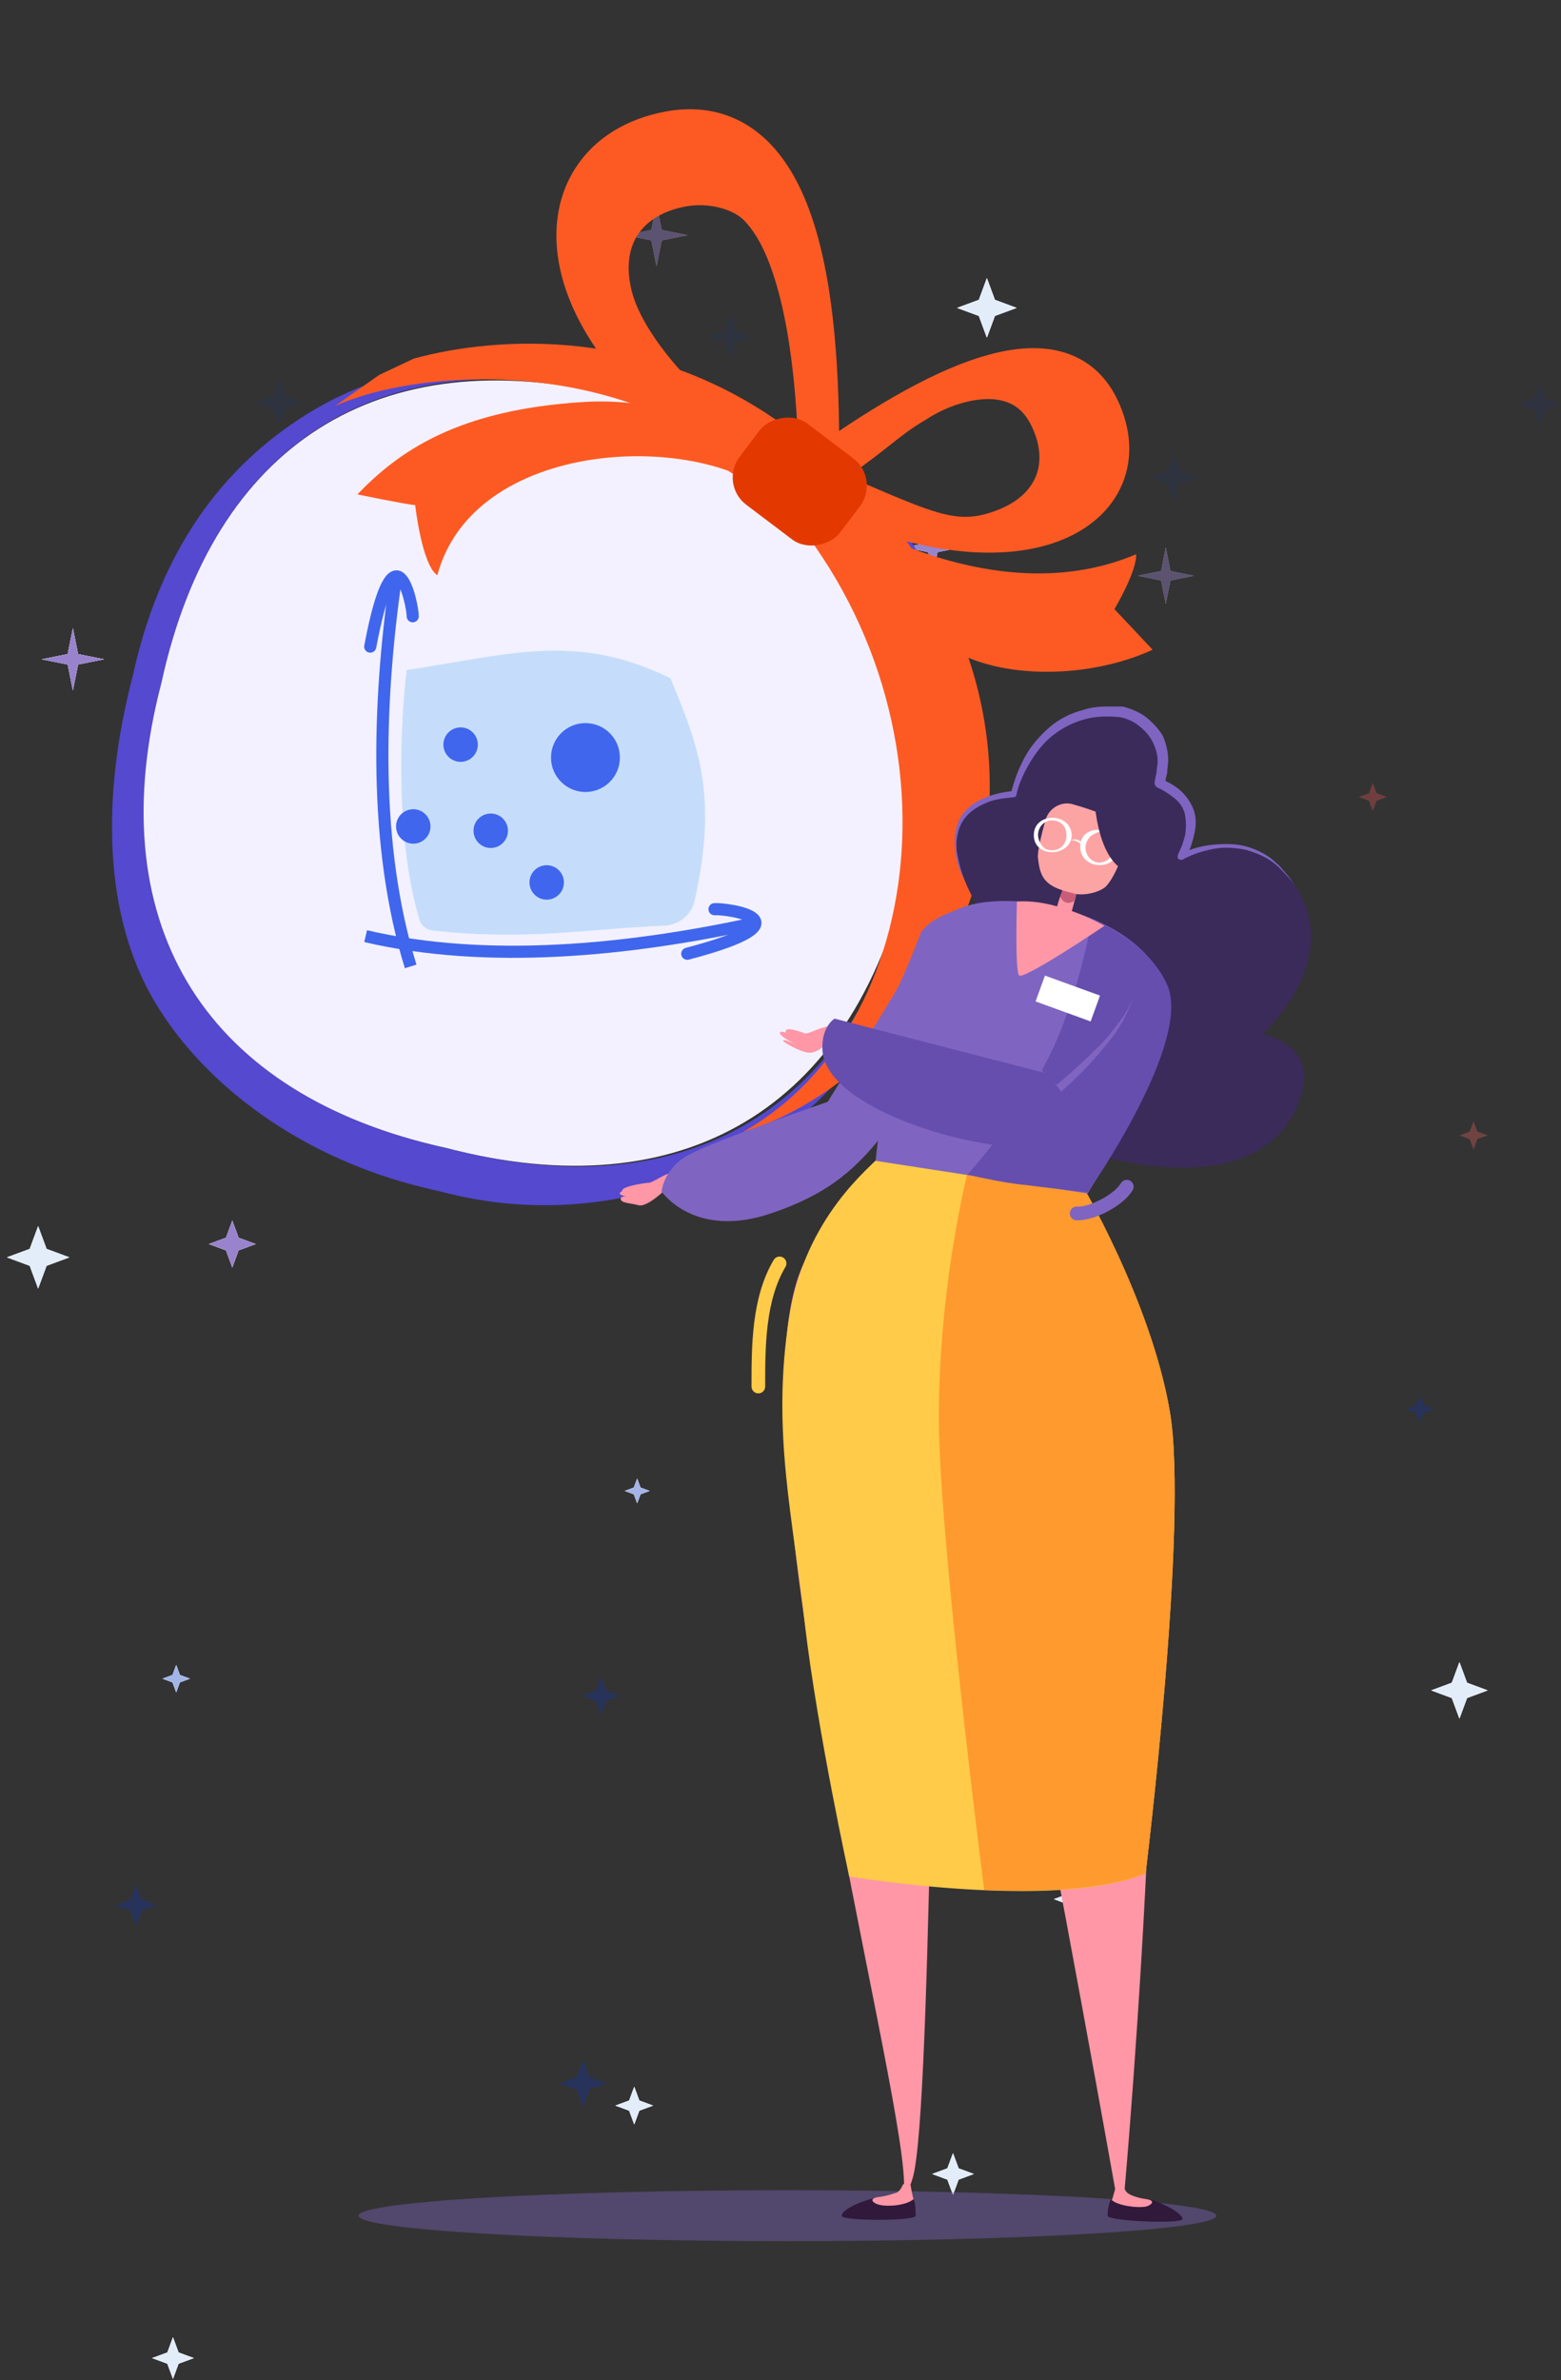 <svg width="674" height="1027" viewBox="0 0 674 1027" fill="none" xmlns="http://www.w3.org/2000/svg">
<rect x="0" y="0" width="674" height="1027" fill="#333333" stroke="none"/>
<path opacity="0.3" d="M456.342 685.196L451.426 687.015L449.607 691.931L447.787 687.015L442.871 685.196L447.787 683.377L449.607 678.461L451.426 683.377L456.342 685.196Z" fill="#0C32B9"/>
<path opacity="0.3" d="M482 554.712L477.084 556.531L475.265 561.447L473.446 556.531L468.53 554.712L473.446 552.893L475.265 547.977L477.084 552.893L482 554.712Z" fill="#FF6969"/>
<path opacity="0.3" d="M433.891 393.331L428.975 395.15L427.155 400.066L425.336 395.15L420.42 393.331L425.336 391.512L427.155 386.596L428.975 391.512L433.891 393.331Z" fill="#FF5757"/>
<path d="M82 724.3L77.681 725.898L76.083 730.217L74.485 725.898L70.166 724.3L74.485 722.702L76.083 718.383L77.681 722.702L82 724.3Z" fill="#F7FAFF"/>
<path d="M82 724.3L77.681 725.898L76.083 730.217L74.485 725.898L70.166 724.3L74.485 722.702L76.083 718.383L77.681 722.702L82 724.3Z" fill="#F7FAFF"/>
<path d="M82 724.3L77.681 725.898L76.083 730.217L74.485 725.898L70.166 724.3L74.485 722.702L76.083 718.383L77.681 722.702L82 724.3Z" fill="#A3B5E7"/>
<path d="M482 819.429L472.168 823.068L468.53 832.9L464.891 823.068L455.059 819.429L464.891 815.791L468.53 805.959L472.168 815.791L482 819.429Z" fill="#F7FAFF"/>
<path d="M482 819.429L472.168 823.068L468.53 832.9L464.891 823.068L455.059 819.429L464.891 815.791L468.53 805.959L472.168 815.791L482 819.429Z" fill="#F7FAFF"/>
<path d="M482 819.429L472.168 823.068L468.53 832.9L464.891 823.068L455.059 819.429L464.891 815.791L468.53 805.959L472.168 815.791L482 819.429Z" fill="#E3EDFA"/>
<path d="M420.461 938.017L413.906 940.443L411.481 946.998L409.055 940.443L402.5 938.017L409.055 935.592L411.481 929.037L413.906 935.592L420.461 938.017Z" fill="#F7FAFF"/>
<path d="M420.461 938.017L413.906 940.443L411.481 946.998L409.055 940.443L402.5 938.017L409.055 935.592L411.481 929.037L413.906 935.592L420.461 938.017Z" fill="#F7FAFF"/>
<path d="M420.461 938.017L413.906 940.443L411.481 946.998L409.055 940.443L402.5 938.017L409.055 935.592L411.481 929.037L413.906 935.592L420.461 938.017Z" fill="#E3EDFA"/>
<path d="M83.662 1017.45L77.107 1019.88L74.682 1026.44L72.256 1019.88L65.702 1017.45L72.256 1015.03L74.682 1008.47L77.107 1015.03L83.662 1017.45Z" fill="#F7FAFF"/>
<path d="M83.662 1017.45L77.107 1019.88L74.682 1026.44L72.256 1019.88L65.702 1017.45L72.256 1015.03L74.682 1008.47L77.107 1015.03L83.662 1017.45Z" fill="#F7FAFF"/>
<path d="M83.662 1017.45L77.107 1019.88L74.682 1026.44L72.256 1019.88L65.702 1017.45L72.256 1015.03L74.682 1008.47L77.107 1015.03L83.662 1017.45Z" fill="#E3EDFA"/>
<path d="M29.939 542.513L20.107 546.152L16.469 555.984L12.831 546.152L2.999 542.513L12.831 538.875L16.469 529.043L20.107 538.875L29.939 542.513Z" fill="#F7FAFF"/>
<path d="M29.939 542.513L20.107 546.152L16.469 555.984L12.831 546.152L2.999 542.513L12.831 538.875L16.469 529.043L20.107 538.875L29.939 542.513Z" fill="#F7FAFF"/>
<path d="M29.939 542.513L20.107 546.152L16.469 555.984L12.831 546.152L2.999 542.513L12.831 538.875L16.469 529.043L20.107 538.875L29.939 542.513Z" fill="#E3EDFA"/>
<path d="M44.941 284.47L33.716 286.715L31.471 297.941L29.226 286.715L18.001 284.47L29.226 282.225L31.471 271L33.716 282.225L44.941 284.47Z" fill="#F7FAFF"/>
<path d="M44.941 284.47L33.716 286.715L31.471 297.941L29.226 286.715L18.001 284.47L29.226 282.225L31.471 271L33.716 282.225L44.941 284.47Z" fill="#F7FAFF"/>
<path d="M44.941 284.47L33.716 286.715L31.471 297.941L29.226 286.715L18.001 284.47L29.226 282.225L31.471 271L33.716 282.225L44.941 284.47Z" fill="#9983CD"/>
<g opacity="0.4">
<path d="M341.84 287.818L330.615 290.063L328.369 301.288L326.124 290.063L314.899 287.818L326.124 285.573L328.369 274.348L330.615 285.573L341.84 287.818Z" fill="#F7FAFF"/>
<path d="M341.84 287.818L330.615 290.063L328.369 301.288L326.124 290.063L314.899 287.818L326.124 285.573L328.369 274.348L330.615 285.573L341.84 287.818Z" fill="#F7FAFF"/>
<path d="M341.84 287.818L330.615 290.063L328.369 301.288L326.124 290.063L314.899 287.818L326.124 285.573L328.369 274.348L330.615 285.573L341.84 287.818Z" fill="#9983CD"/>
</g>
<g opacity="0.4">
<path d="M296.941 101.47L285.716 103.715L283.471 114.941L281.226 103.715L270.001 101.47L281.226 99.225L283.471 88L285.716 99.225L296.941 101.47Z" fill="#F7FAFF"/>
<path d="M296.941 101.47L285.716 103.715L283.471 114.941L281.226 103.715L270.001 101.47L281.226 99.225L283.471 88L285.716 99.225L296.941 101.47Z" fill="#F7FAFF"/>
<path d="M296.941 101.47L285.716 103.715L283.471 114.941L281.226 103.715L270.001 101.47L281.226 99.225L283.471 88L285.716 99.225L296.941 101.47Z" fill="#9983CD"/>
</g>
<path d="M110.402 536.775L103.028 539.503L100.3 546.877L97.571 539.503L90.197 536.775L97.571 534.046L100.3 526.672L103.028 534.046L110.402 536.775Z" fill="#F7FAFF"/>
<path d="M110.402 536.775L103.028 539.503L100.3 546.877L97.571 539.503L90.197 536.775L97.571 534.046L100.3 526.672L103.028 534.046L110.402 536.775Z" fill="#F7FAFF"/>
<path d="M110.402 536.775L103.028 539.503L100.3 546.877L97.571 539.503L90.197 536.775L97.571 534.046L100.3 526.672L103.028 534.046L110.402 536.775Z" fill="#9983CD"/>
<path opacity="0.1" d="M130.613 173.587L123.239 176.316L120.511 183.69L117.782 176.316L110.408 173.587L117.782 170.858L120.511 163.484L123.239 170.858L130.613 173.587Z" fill="#0C32B9"/>
<path opacity="0.1" d="M516.957 205.863L509.583 208.591L506.854 215.965L504.126 208.591L496.751 205.863L504.126 203.134L506.854 195.76L509.583 203.134L516.957 205.863Z" fill="#0C32B9"/>
<path opacity="0.3" d="M261.889 898.906L254.515 901.634L251.786 909.008L249.057 901.634L241.683 898.906L249.057 896.177L251.786 888.803L254.515 896.177L261.889 898.906Z" fill="#0C32B9"/>
<path opacity="0.3" d="M67.805 822.043L61.25 824.468L58.824 831.023L56.399 824.468L49.844 822.043L56.399 819.617L58.824 813.062L61.25 819.617L67.805 822.043Z" fill="#0C32B9"/>
<path opacity="0.3" d="M619.119 607.921L614.672 609.567L613.026 614.014L611.38 609.567L606.933 607.921L611.38 606.276L613.026 601.828L614.672 606.276L619.119 607.921Z" fill="#0C32B9"/>
<path opacity="0.3" d="M642.332 489.878L637.885 491.524L636.239 495.971L634.593 491.524L630.146 489.878L634.593 488.233L636.239 483.785L637.885 488.233L642.332 489.878Z" fill="#FF6969"/>
<path opacity="0.3" d="M598.811 343.88L594.363 345.526L592.717 349.973L591.072 345.526L586.624 343.88L591.072 342.234L592.717 337.787L594.363 342.234L598.811 343.88Z" fill="#FF5757"/>
<path d="M280.469 643.298L276.562 644.744L275.116 648.651L273.67 644.744L269.763 643.298L273.67 641.853L275.116 637.945L276.562 641.853L280.469 643.298Z" fill="#F7FAFF"/>
<path d="M280.469 643.298L276.562 644.744L275.116 648.651L273.67 644.744L269.763 643.298L273.67 641.853L275.116 637.945L276.562 641.853L280.469 643.298Z" fill="#F7FAFF"/>
<path d="M280.469 643.298L276.562 644.744L275.116 648.651L273.67 644.744L269.763 643.298L273.67 641.853L275.116 637.945L276.562 641.853L280.469 643.298Z" fill="#A3B5E7"/>
<path d="M642.332 729.36L633.437 732.651L630.146 741.546L626.855 732.651L617.96 729.36L626.855 726.069L630.146 717.174L633.437 726.069L642.332 729.36Z" fill="#F7FAFF"/>
<path d="M642.332 729.36L633.437 732.651L630.146 741.546L626.855 732.651L617.96 729.36L626.855 726.069L630.146 717.174L633.437 726.069L642.332 729.36Z" fill="#F7FAFF"/>
<path d="M642.332 729.36L633.437 732.651L630.146 741.546L626.855 732.651L617.96 729.36L626.855 726.069L630.146 717.174L633.437 726.069L642.332 729.36Z" fill="#E3EDFA"/>
<path d="M281.971 908.505L276.041 910.699L273.847 916.629L271.652 910.699L265.723 908.505L271.652 906.311L273.847 900.381L276.041 906.311L281.971 908.505Z" fill="#F7FAFF"/>
<path d="M281.971 908.505L276.041 910.699L273.847 916.629L271.652 910.699L265.723 908.505L271.652 906.311L273.847 900.381L276.041 906.311L281.971 908.505Z" fill="#F7FAFF"/>
<path d="M281.971 908.505L276.041 910.699L273.847 916.629L271.652 910.699L265.723 908.505L271.652 906.311L273.847 900.381L276.041 906.311L281.971 908.505Z" fill="#E3EDFA"/>
<path d="M233.371 478.842L224.476 482.134L221.185 491.029L217.894 482.134L208.999 478.842L217.894 475.551L221.185 466.656L224.476 475.551L233.371 478.842Z" fill="#F7FAFF"/>
<path d="M233.371 478.842L224.476 482.134L221.185 491.029L217.894 482.134L208.999 478.842L217.894 475.551L221.185 466.656L224.476 475.551L233.371 478.842Z" fill="#F7FAFF"/>
<path d="M233.371 478.842L224.476 482.134L221.185 491.029L217.894 482.134L208.999 478.842L217.894 475.551L221.185 466.656L224.476 475.551L233.371 478.842Z" fill="#E3EDFA"/>
<path d="M414.957 236.186L404.802 238.217L402.771 248.372L400.74 238.217L390.585 236.186L400.74 234.155L402.771 224L404.802 234.155L414.957 236.186Z" fill="#F7FAFF"/>
<path d="M414.957 236.186L404.802 238.217L402.771 248.372L400.74 238.217L390.585 236.186L400.74 234.155L402.771 224L404.802 234.155L414.957 236.186Z" fill="#F7FAFF"/>
<path d="M414.957 236.186L404.802 238.217L402.771 248.372L400.74 238.217L390.585 236.186L400.74 234.155L402.771 224L404.802 234.155L414.957 236.186Z" fill="#9983CD"/>
<g opacity="0.4">
<path d="M515.535 248.428L505.38 250.459L503.349 260.614L501.318 250.459L491.163 248.428L501.318 246.397L503.349 236.242L505.38 246.397L515.535 248.428Z" fill="#F7FAFF"/>
<path d="M515.535 248.428L505.38 250.459L503.349 260.614L501.318 250.459L491.163 248.428L501.318 246.397L503.349 236.242L505.38 246.397L515.535 248.428Z" fill="#F7FAFF"/>
<path d="M515.535 248.428L505.38 250.459L503.349 260.614L501.318 250.459L491.163 248.428L501.318 246.397L503.349 236.242L505.38 246.397L515.535 248.428Z" fill="#9983CD"/>
</g>
<path d="M306.164 473.651L299.493 476.12L297.024 482.791L294.556 476.12L287.885 473.651L294.556 471.183L297.024 464.512L299.493 471.183L306.164 473.651Z" fill="#F7FAFF"/>
<path d="M306.164 473.651L299.493 476.12L297.024 482.791L294.556 476.12L287.885 473.651L294.556 471.183L297.024 464.512L299.493 471.183L306.164 473.651Z" fill="#F7FAFF"/>
<path d="M306.164 473.651L299.493 476.12L297.024 482.791L294.556 476.12L287.885 473.651L294.556 471.183L297.024 464.512L299.493 471.183L306.164 473.651Z" fill="#9983CD"/>
<path opacity="0.1" d="M324.447 145.089L317.776 147.557L315.308 154.228L312.839 147.557L306.168 145.089L312.839 142.62L315.308 135.949L317.776 142.62L324.447 145.089Z" fill="#0C32B9"/>
<path opacity="0.1" d="M673.957 174.29L667.286 176.759L664.817 183.43L662.349 176.759L655.678 174.29L662.349 171.821L664.817 165.15L667.286 171.821L673.957 174.29Z" fill="#0C32B9"/>
<path opacity="0.3" d="M443.207 801.257L436.536 803.725L434.067 810.396L431.599 803.725L424.928 801.257L431.599 798.788L434.067 792.117L436.536 798.788L443.207 801.257Z" fill="#0C32B9"/>
<path opacity="0.3" d="M267.627 731.722L261.697 733.916L259.503 739.846L257.309 733.916L251.379 731.722L257.309 729.528L259.503 723.598L261.697 729.528L267.627 731.722Z" fill="#0C32B9"/>
<path d="M438.957 132.847L429.58 136.317L426.11 145.694L422.64 136.317L413.263 132.847L422.64 129.377L426.11 120L429.58 129.377L438.957 132.847Z" fill="#F7FAFF"/>
<path d="M438.957 132.847L429.58 136.317L426.11 145.694L422.64 136.317L413.263 132.847L422.64 129.377L426.11 120L429.58 129.377L438.957 132.847Z" fill="#F7FAFF"/>
<path d="M438.957 132.847L429.58 136.317L426.11 145.694L422.64 136.317L413.263 132.847L422.64 129.377L426.11 120L429.58 129.377L438.957 132.847Z" fill="#E3EDFA"/>
<path d="M394.957 717.124L389.027 719.318L386.833 725.248L384.639 719.318L378.709 717.124L384.639 714.93L386.833 709L389.027 714.93L394.957 717.124Z" fill="#F7FAFF"/>
<path d="M394.957 717.124L389.027 719.318L386.833 725.248L384.639 719.318L378.709 717.124L384.639 714.93L386.833 709L389.027 714.93L394.957 717.124Z" fill="#F7FAFF"/>
<path d="M394.957 717.124L389.027 719.318L386.833 725.248L384.639 719.318L378.709 717.124L384.639 714.93L386.833 709L389.027 714.93L394.957 717.124Z" fill="#E3EDFA"/>
<path d="M264.601 170.54C266.412 170.976 268.222 171.411 270.073 171.911C271.896 172.295 273.758 172.743 275.569 173.178C376.409 197.427 419.617 270.588 392.869 372.457C370.363 475.346 298.608 520.861 197.768 496.612C195.958 496.176 194.147 495.741 192.297 495.241C190.473 494.857 188.611 494.41 186.8 493.974C85.96 469.725 42.752 396.564 69.5 294.695C92.006 191.806 163.761 146.291 264.601 170.54Z" fill="#F3F1FF"/>
<path d="M299.888 388.76C298.498 394.941 292.904 399.181 286.573 399.42C255.492 400.59 227.308 406.078 186.747 401.476C184.123 401.179 181.902 399.4 181.128 396.875C171.29 364.779 172.232 317.085 175.582 289.108C220.997 282.184 249.136 272.841 289.459 292.661C301.831 322.078 310.024 343.722 299.888 388.76Z" fill="#C5DDFB"/>
<ellipse cx="236.053" cy="380.75" rx="7.434" ry="7.433" fill="#4066ED"/>
<ellipse cx="211.889" cy="358.451" rx="7.434" ry="7.433" fill="#4066ED"/>
<ellipse cx="178.438" cy="356.591" rx="7.434" ry="7.433" fill="#4066ED"/>
<ellipse cx="198.881" cy="321.285" rx="7.434" ry="7.433" fill="#4066ED"/>
<ellipse cx="252.783" cy="326.858" rx="14.868" ry="14.866" fill="#4066ED"/>
<path d="M170.936 249.305C163.06 304.136 161.33 365.486 177.316 416.986" stroke="#4066ED" stroke-width="5.24"/>
<path d="M178.203 265.898C178.205 260.657 170.344 223.103 159.862 278.997" stroke="#4066ED" stroke-width="5.24" stroke-linecap="round"/>
<path d="M325.59 398.347C271.456 410.107 210.383 416.201 157.874 403.924" stroke="#4066ED" stroke-width="5.24"/>
<path d="M308.513 392.291C313.74 391.916 351.76 397.082 296.753 411.518" stroke="#4066ED" stroke-width="5.24" stroke-linecap="round"/>
<path d="M132.266 178.851C168.328 156.309 215.509 149.05 267.768 161.617C269.588 162.055 271.408 162.492 273.268 162.994C275.1 163.38 276.972 163.83 278.792 164.268C331.051 176.835 373.786 200.78 393.47 233.604C415.612 270.526 419.116 321.818 405.163 375.021C393.394 428.75 367.828 469.176 331.315 491.994C295.254 514.536 246.644 527.73 194.385 515.163C192.565 514.725 190.746 514.288 188.886 513.786C187.054 513.4 185.182 512.95 183.362 512.512C131.103 499.945 88.891 469.096 67.025 432.624C44.883 395.701 43.446 344.541 57.386 291.39C69.155 237.662 95.754 201.669 132.266 178.851ZM187.76 494.227C189.58 494.665 191.4 495.102 193.284 495.501C195.144 496.003 196.964 496.44 198.784 496.878C300.13 521.249 372.261 475.673 394.763 372.52C421.582 270.406 378.119 197.032 276.773 172.661C274.953 172.224 273.133 171.786 271.249 171.388C269.389 170.886 267.569 170.448 265.749 170.01C164.403 145.639 92.325 191.228 69.77 294.368C42.951 396.482 86.414 469.856 187.76 494.227Z" fill="#5449CF"/>
<path fill-rule="evenodd" clip-rule="evenodd" d="M422.662 376.703C430.021 351.653 441.902 256.962 340.959 185.387C281.189 140.778 215.119 144.79 178.71 154.711L163.718 161.789L144.491 175.292C178.99 159.32 266.477 152.465 325.287 204.403C417.401 293.922 406.056 440.27 320.81 488.391C320.81 488.391 395.259 469.992 422.662 376.703Z" fill="#FD5A23"/>
<path fill-rule="evenodd" clip-rule="evenodd" d="M344.844 201.731C303.751 176.4 278.025 145.437 272.923 126.173C270.062 115.368 271.626 107.19 275.2 101.542C278.783 95.88 285.503 91 296.365 89.03C305.684 87.34 316.475 90.066 321.414 95.218C328.399 102.503 333.11 114.081 336.739 128.21C342.163 149.331 344.496 177.344 344.844 201.731ZM332.733 62.229C321.361 50.366 306.033 44.745 287.6 48.088C270.71 51.151 256.667 59.565 248.256 72.855C239.836 86.159 238.175 102.591 242.641 119.453C251.426 152.63 283.906 188.951 342.15 219.264L361.87 229.527L362.217 207.306C362.681 177.511 362.083 136.998 353.835 104.88C349.732 88.905 343.326 73.278 332.733 62.229Z" fill="#FD5A23"/>
<path fill-rule="evenodd" clip-rule="evenodd" d="M366.146 205.574C404.969 222.254 413.537 226.533 430.26 220.251C439.419 216.811 444.765 211.476 447.17 205.732C449.576 199.985 449.558 192.585 445.517 184.047C441.924 176.455 436.77 173.314 430.279 172.412C423.023 171.404 410.991 173.584 399.133 181.475C388.703 187.499 383.69 193.395 366.146 205.574ZM453.056 150.673C465.814 152.445 476.348 159.483 482.589 172.669C488.382 184.908 489.27 197.6 484.566 208.838C479.86 220.079 470.078 228.621 457.005 233.532C431.198 243.225 391.785 239.335 343.689 215.346L330.374 208.705L342.396 199.955C362.351 185.429 389.853 166.664 415.222 156.921C427.849 152.072 441.063 149.007 453.056 150.673Z" fill="#FD5A23"/>
<path d="M341.173 217.379C329.389 212.194 369.401 206.024 347.039 212.397C347.039 212.397 422.893 267.922 490.544 239.141C490.983 246.374 481.188 262.838 481.188 262.838L497.672 280.339C470.668 292.773 432.161 293.571 409.717 279.516C387.273 265.461 341.173 217.379 341.173 217.379Z" fill="#FD5A23"/>
<path d="M342.049 206.523C353.353 200.359 370.731 221.742 338.092 217.557C308.383 185.439 205.159 187.085 188.821 248.215C182.098 243.653 179.274 217.956 179.274 217.956C175.193 217.629 154.317 213.304 154.317 213.304C171.729 195.285 196.824 176.798 252.137 173.437C307.451 170.076 342.049 206.523 342.049 206.523Z" fill="#FD5A23"/>
<rect width="54.302" height="43.821" rx="14.749" transform="matrix(-0.798 -0.603 -0.603 0.798 380.199 206.666)" fill="#E33900"/>
<path opacity="0.4" d="M339.989 967.001C442.264 967.001 525.174 962.083 525.174 956.017C525.174 949.951 442.264 945.033 339.989 945.033C237.713 945.033 154.803 949.951 154.803 956.017C154.803 962.083 237.713 967.001 339.989 967.001Z" fill="#7F64C1"/>
<path d="M510.585 957.451C510.585 954.722 500.566 949.72 494.19 948.355C496.012 949.265 497.833 951.084 495.101 951.994C491.002 952.903 482.349 951.539 479.616 948.81C478.705 951.084 478.25 953.813 478.25 956.086C478.705 958.36 510.13 959.725 510.585 957.451Z" fill="#30193B"/>
<path d="M495.099 951.998C497.832 951.088 498.743 949.269 494.644 948.814C491.001 948.36 487.813 946.995 487.357 946.54C485.535 945.631 485.08 942.902 485.08 942.902H481.892C481.892 942.902 480.526 948.359 480.07 949.269C482.347 951.543 491.001 952.907 495.099 951.998Z" fill="#FF97A6"/>
<path d="M363.475 956.09C363.475 952.907 373.949 948.814 380.325 947.904C378.504 948.814 376.227 950.633 378.959 951.088C383.058 952.452 391.711 951.542 394.444 948.814C395.354 951.088 395.354 953.816 395.354 956.09C394.899 958.364 363.475 958.364 363.475 956.09Z" fill="#30193B"/>
<path d="M378.965 951.082C376.232 950.172 375.321 948.353 379.875 947.899C383.519 947.444 386.707 946.079 387.162 946.079C388.984 945.17 389.895 942.441 389.895 942.441H393.083C393.083 942.441 393.994 947.899 394.449 948.808C391.717 951.537 382.608 952.446 378.965 951.082Z" fill="#FF97A6"/>
<path d="M347.092 544.995C360.299 517.255 379.427 498.155 384.437 495.881C390.357 499.064 404.02 503.612 421.782 507.25C445.919 512.252 461.404 511.797 465.047 511.797C470.057 514.526 475.977 534.535 486.452 563.185C513.322 635.947 485.541 945.183 485.541 945.183L481.442 944.274C481.442 944.274 457.76 811.029 438.632 715.984C426.791 655.501 410.396 597.292 409.941 596.837C401.743 623.214 403.109 889.248 394.911 936.088C393.545 943.819 390.357 948.821 390.357 942C389.446 894.25 313.846 615.028 347.092 544.995Z" fill="#FF97A6"/>
<path d="M465.954 509.061C465.954 509.061 496.923 560.903 505.12 609.108C513.318 657.312 494.645 808.292 494.645 808.292C456.39 824.664 366.671 809.657 366.671 809.657C366.671 809.657 353.008 747.355 347.543 700.969C342.533 655.038 332.969 617.748 340.712 568.634C347.543 524.977 375.779 503.603 381.244 497.692C381.7 496.782 379.423 489.506 379.423 489.506L419.5 497.692L465.954 509.061Z" fill="#FFCB49"/>
<path d="M465.952 509.068C465.952 509.068 496.921 560.91 505.119 609.115C513.317 657.32 494.644 808.3 494.644 808.3C478.249 815.121 451.834 816.485 427.697 815.576C426.786 815.576 424.964 815.576 424.964 815.576C424.964 815.576 405.381 663.231 405.381 611.844C405.381 548.632 419.954 497.244 419.954 497.244L465.952 509.068Z" fill="#FF9A2E"/>
<path d="M426.978 398.558C426.978 398.558 388.723 347.624 438.364 342.167C438.364 342.167 446.562 302.149 484.817 306.696C484.817 306.696 508.499 311.244 501.213 338.075C501.213 338.075 523.528 344.896 510.321 369.453C510.321 369.453 541.745 352.172 560.418 384.005C579.09 415.838 544.933 446.307 544.933 446.307C544.933 446.307 572.714 450.4 559.507 478.595C539.013 521.797 466.6 496.331 466.6 496.331L426.978 398.558Z" fill="#3B2B5B"/>
<path d="M416.056 379.453C414.234 375.361 412.868 371.268 412.412 366.72C411.957 362.173 412.412 357.625 414.234 353.532C416.511 349.439 420.155 346.256 424.709 344.437C428.808 342.618 433.362 341.708 437.916 341.254L436.55 342.163C437.916 336.706 439.738 331.704 442.47 326.701C445.203 321.699 448.846 317.606 452.945 313.968C457.044 310.33 462.509 307.601 467.974 306.237C473.439 304.418 478.904 304.873 484.825 304.873C488.468 305.782 491.656 307.147 494.844 309.42C497.577 311.694 500.309 314.423 502.131 317.606C503.497 320.789 504.408 324.427 504.408 328.066C504.408 329.885 503.953 331.704 503.953 333.523C503.497 335.342 503.042 337.161 503.042 338.525L501.676 336.251C504.864 337.615 508.052 339.435 510.329 341.708C512.606 343.982 514.883 347.165 515.794 350.804C516.705 354.442 516.249 357.625 515.338 361.263C514.883 363.082 514.428 364.446 513.972 365.811L511.695 370.358L509.418 368.539C513.972 366.265 518.982 364.901 523.992 364.446C529.001 363.992 534.011 363.992 538.565 365.356C543.119 366.72 547.674 368.994 551.317 372.632C553.139 373.996 554.505 376.27 556.327 378.089C557.693 379.908 559.059 382.182 560.426 384.001C559.059 382.182 557.693 379.908 555.871 378.089C554.05 376.27 552.683 374.451 550.862 373.087C547.218 369.903 542.664 368.084 538.11 366.72C533.555 365.811 529.001 365.356 523.992 366.265C519.437 367.175 514.883 368.539 510.784 370.813C509.873 371.268 508.962 370.813 508.507 370.358C508.507 369.903 508.507 369.449 508.507 368.994L510.329 364.901C510.784 363.537 511.24 362.173 511.695 360.353C512.15 357.625 512.15 354.442 511.695 351.713C511.24 348.984 509.418 346.256 507.141 344.437C504.864 342.618 502.131 340.799 499.854 339.889C498.943 339.435 498.488 338.525 498.488 337.615L499.399 333.068C499.399 331.704 499.854 329.885 499.854 328.52C499.854 325.337 498.943 322.608 497.577 319.88C496.211 317.151 493.933 314.878 491.656 313.058C489.379 311.239 486.191 309.875 483.459 309.42C478.449 308.966 472.984 308.966 468.43 310.33C463.42 311.694 458.866 313.968 454.767 317.151C450.668 320.335 447.48 324.427 444.748 328.975C442.015 333.523 439.738 338.525 438.827 343.073C438.827 343.527 438.372 343.982 437.461 343.982C433.362 344.437 428.808 344.892 425.164 346.711C421.065 348.53 417.877 350.804 415.6 354.442C413.323 358.08 412.868 362.627 412.868 366.72C413.779 370.813 414.689 375.361 416.056 379.453Z" fill="#7F65C1"/>
<path d="M501.018 420.841C486.899 391.736 427.694 380.367 408.111 395.374C387.161 411.291 378.053 500.878 378.053 500.878L469.593 514.976C469.593 514.976 512.859 445.398 501.018 420.841Z" fill="#7F65C1"/>
<path d="M466.406 378.544C466.406 378.544 462.763 394.915 461.397 396.734C460.03 398.099 456.387 399.463 455.931 394.915C455.476 390.368 461.852 377.18 461.852 377.18L466.406 378.544Z" fill="#FF97A6"/>
<path d="M457.754 386.734C459.12 384.006 459.576 380.822 459.576 380.822L465.041 383.551C465.041 383.551 464.585 385.825 464.13 388.553C462.308 389.917 459.12 390.372 457.754 386.734Z" fill="#C95D77"/>
<path d="M448.196 370.363C447.74 368.089 449.562 360.358 451.384 353.992C452.75 348.534 458.671 345.351 463.68 347.17C471.878 349.444 480.986 353.082 483.264 354.901C486.452 358.539 485.085 363.996 484.63 368.089C483.719 372.182 480.531 379.458 477.343 382.641C474.155 385.37 466.868 386.734 463.225 385.37C451.384 382.641 449.107 379.003 448.196 370.363Z" fill="#FCA4A4"/>
<path d="M503.755 424.479C494.647 404.924 471.42 396.738 471.42 396.738C471.42 396.738 467.321 421.75 457.302 446.307C444.55 477.685 417.68 506.79 417.68 506.79C417.68 506.79 432.709 510.428 443.184 511.338C450.015 512.247 469.598 514.521 469.598 514.521C469.598 514.521 515.596 449.036 503.755 424.479Z" fill="#664EAF"/>
<path d="M489.64 409.469C496.471 414.471 504.669 419.474 502.847 443.121C501.025 472.681 473.244 500.876 448.196 501.785C429.524 502.24 449.107 484.05 449.107 484.05L471.878 440.848C472.334 440.393 486.907 407.195 489.64 409.469Z" fill="#664EAF"/>
<path d="M464.862 523.562C471.027 523.954 482.908 518.058 486.513 512.037" stroke="#7F65C1" stroke-width="5.9" stroke-linecap="round" stroke-linejoin="round"/>
<path d="M336.609 545.122C327.43 560.591 327.43 580.99 327.43 598.25" stroke="#FFCB49" stroke-width="5.9" stroke-linecap="round" stroke-linejoin="round"/>
<path d="M444.547 456.769L457.299 469.048H455.021C461.853 463.59 468.684 457.224 475.06 450.857C478.248 447.674 480.981 444.036 483.713 440.398C486.446 436.76 488.723 432.667 489.634 428.119C488.723 432.667 486.901 436.76 484.624 440.852C482.347 444.945 479.614 448.583 476.426 452.221C470.506 459.498 464.13 465.864 457.299 471.776C456.843 472.231 455.932 472.231 455.477 471.776L442.27 460.407L444.547 456.769Z" fill="#7F65C1"/>
<path d="M460.489 360.355C460.489 364.448 457.301 367.631 452.747 366.722C450.014 366.267 448.193 362.629 448.193 360.355C448.193 356.717 450.925 353.988 454.113 353.988C458.212 353.988 460.489 356.717 460.489 360.355C460.489 360.81 462.766 360.81 462.766 360.355C462.311 350.35 446.371 350.35 446.371 360.355C446.371 370.36 462.311 369.905 462.766 360.355C462.766 359.9 460.489 359.9 460.489 360.355Z" fill="white"/>
<path d="M480.988 365.364C480.988 368.092 479.621 370.821 476.889 371.731C472.79 373.55 468.691 369.911 468.691 365.819C468.691 363.545 470.057 360.816 472.335 359.907C476.433 357.178 480.532 360.816 480.988 365.364C480.988 366.273 483.265 366.273 482.809 365.819C482.354 356.269 466.414 354.904 466.414 365.364C466.414 375.369 482.354 376.278 482.809 365.819C482.809 365.364 480.988 364.909 480.988 365.364Z" fill="white"/>
<path d="M474.949 429.57L451.182 420.941L447.135 432.092L470.902 440.721L474.949 429.57Z" fill="white"/>
<path d="M461.864 362.623C463.685 362.168 465.507 363.078 466.873 364.442C466.873 364.897 468.24 364.442 467.784 364.442C466.418 362.168 464.141 361.713 461.864 362.623C460.953 362.168 461.408 362.623 461.864 362.623Z" fill="white"/>
<path d="M439.081 389.004C439.081 389.004 438.17 418.564 439.992 420.837C441.814 423.111 476.882 399.464 476.882 399.464C476.882 399.464 456.387 387.64 439.081 389.004Z" fill="#FF97A6"/>
<path d="M472.332 340.797C472.332 340.797 472.332 372.63 488.272 376.723C504.212 381.27 495.103 352.166 495.103 352.166L472.332 340.797Z" fill="#3B2B5B"/>
<path d="M355.622 478.242C355.622 478.242 379.726 439.611 387.055 427.23C390.298 421.526 397.725 402.124 397.725 402.124C401.877 396.355 412.796 390.701 429.668 390.402C426.623 405.211 396.755 453.405 396.625 451.59C392.022 463.775 386.186 477.872 378.403 490.285C370.296 504.545 355.622 478.242 355.622 478.242Z" fill="#7F65C1"/>
<path d="M290.263 510.371C290.263 510.371 280.358 520.922 275.933 520.073C271.886 518.969 268.226 519.25 267.96 517.234C268.326 515.338 272.629 516.818 272.629 516.818C272.629 516.818 268.204 515.97 267.694 515.217C267.184 514.464 268.57 514.074 268.57 514.074C268.57 514.074 268.071 514.961 268.692 513.442C269.69 511.668 277.764 510.595 279.782 510.327C281.679 510.691 287.202 505.852 291.117 505.948C292.758 505.935 291.882 507.077 290.263 510.371Z" fill="#FF97A6"/>
<path d="M298.257 497.814C309.58 491.794 360.474 474.36 360.474 474.36C360.474 474.36 392.181 476.509 378.528 492.894C367.881 505.596 356.458 515.528 333.656 523.278C299.896 535.151 285.613 514.064 285.613 514.064C285.613 514.064 286.678 503.456 298.257 497.814Z" fill="#7F65C1"/>
<path d="M359.366 447.66C359.366 447.66 354.116 454.412 349.432 454.243C345.153 453.868 338.406 449.646 338.2 449.241C337.375 447.619 344.115 450.824 344.115 450.824C344.115 450.824 336.151 447.222 336.75 445.386C336.949 444.774 340.01 445.769 340.01 445.769C340.01 445.769 338.586 445.983 339.391 444.553C340.196 443.123 345.912 445.318 347.749 445.915C349.785 445.9 355.261 442.604 358.927 442.78C360.957 441.748 361.589 444.998 359.366 447.66Z" fill="#FF97A6"/>
<path d="M453.525 493.135C436.677 501.194 357.137 481.442 355.123 453.382C354.445 443.012 360.327 439.51 360.327 439.51L451.497 463.042C451.497 463.042 473.827 483.83 453.525 493.135Z" fill="#664EAF"/>
</svg>

